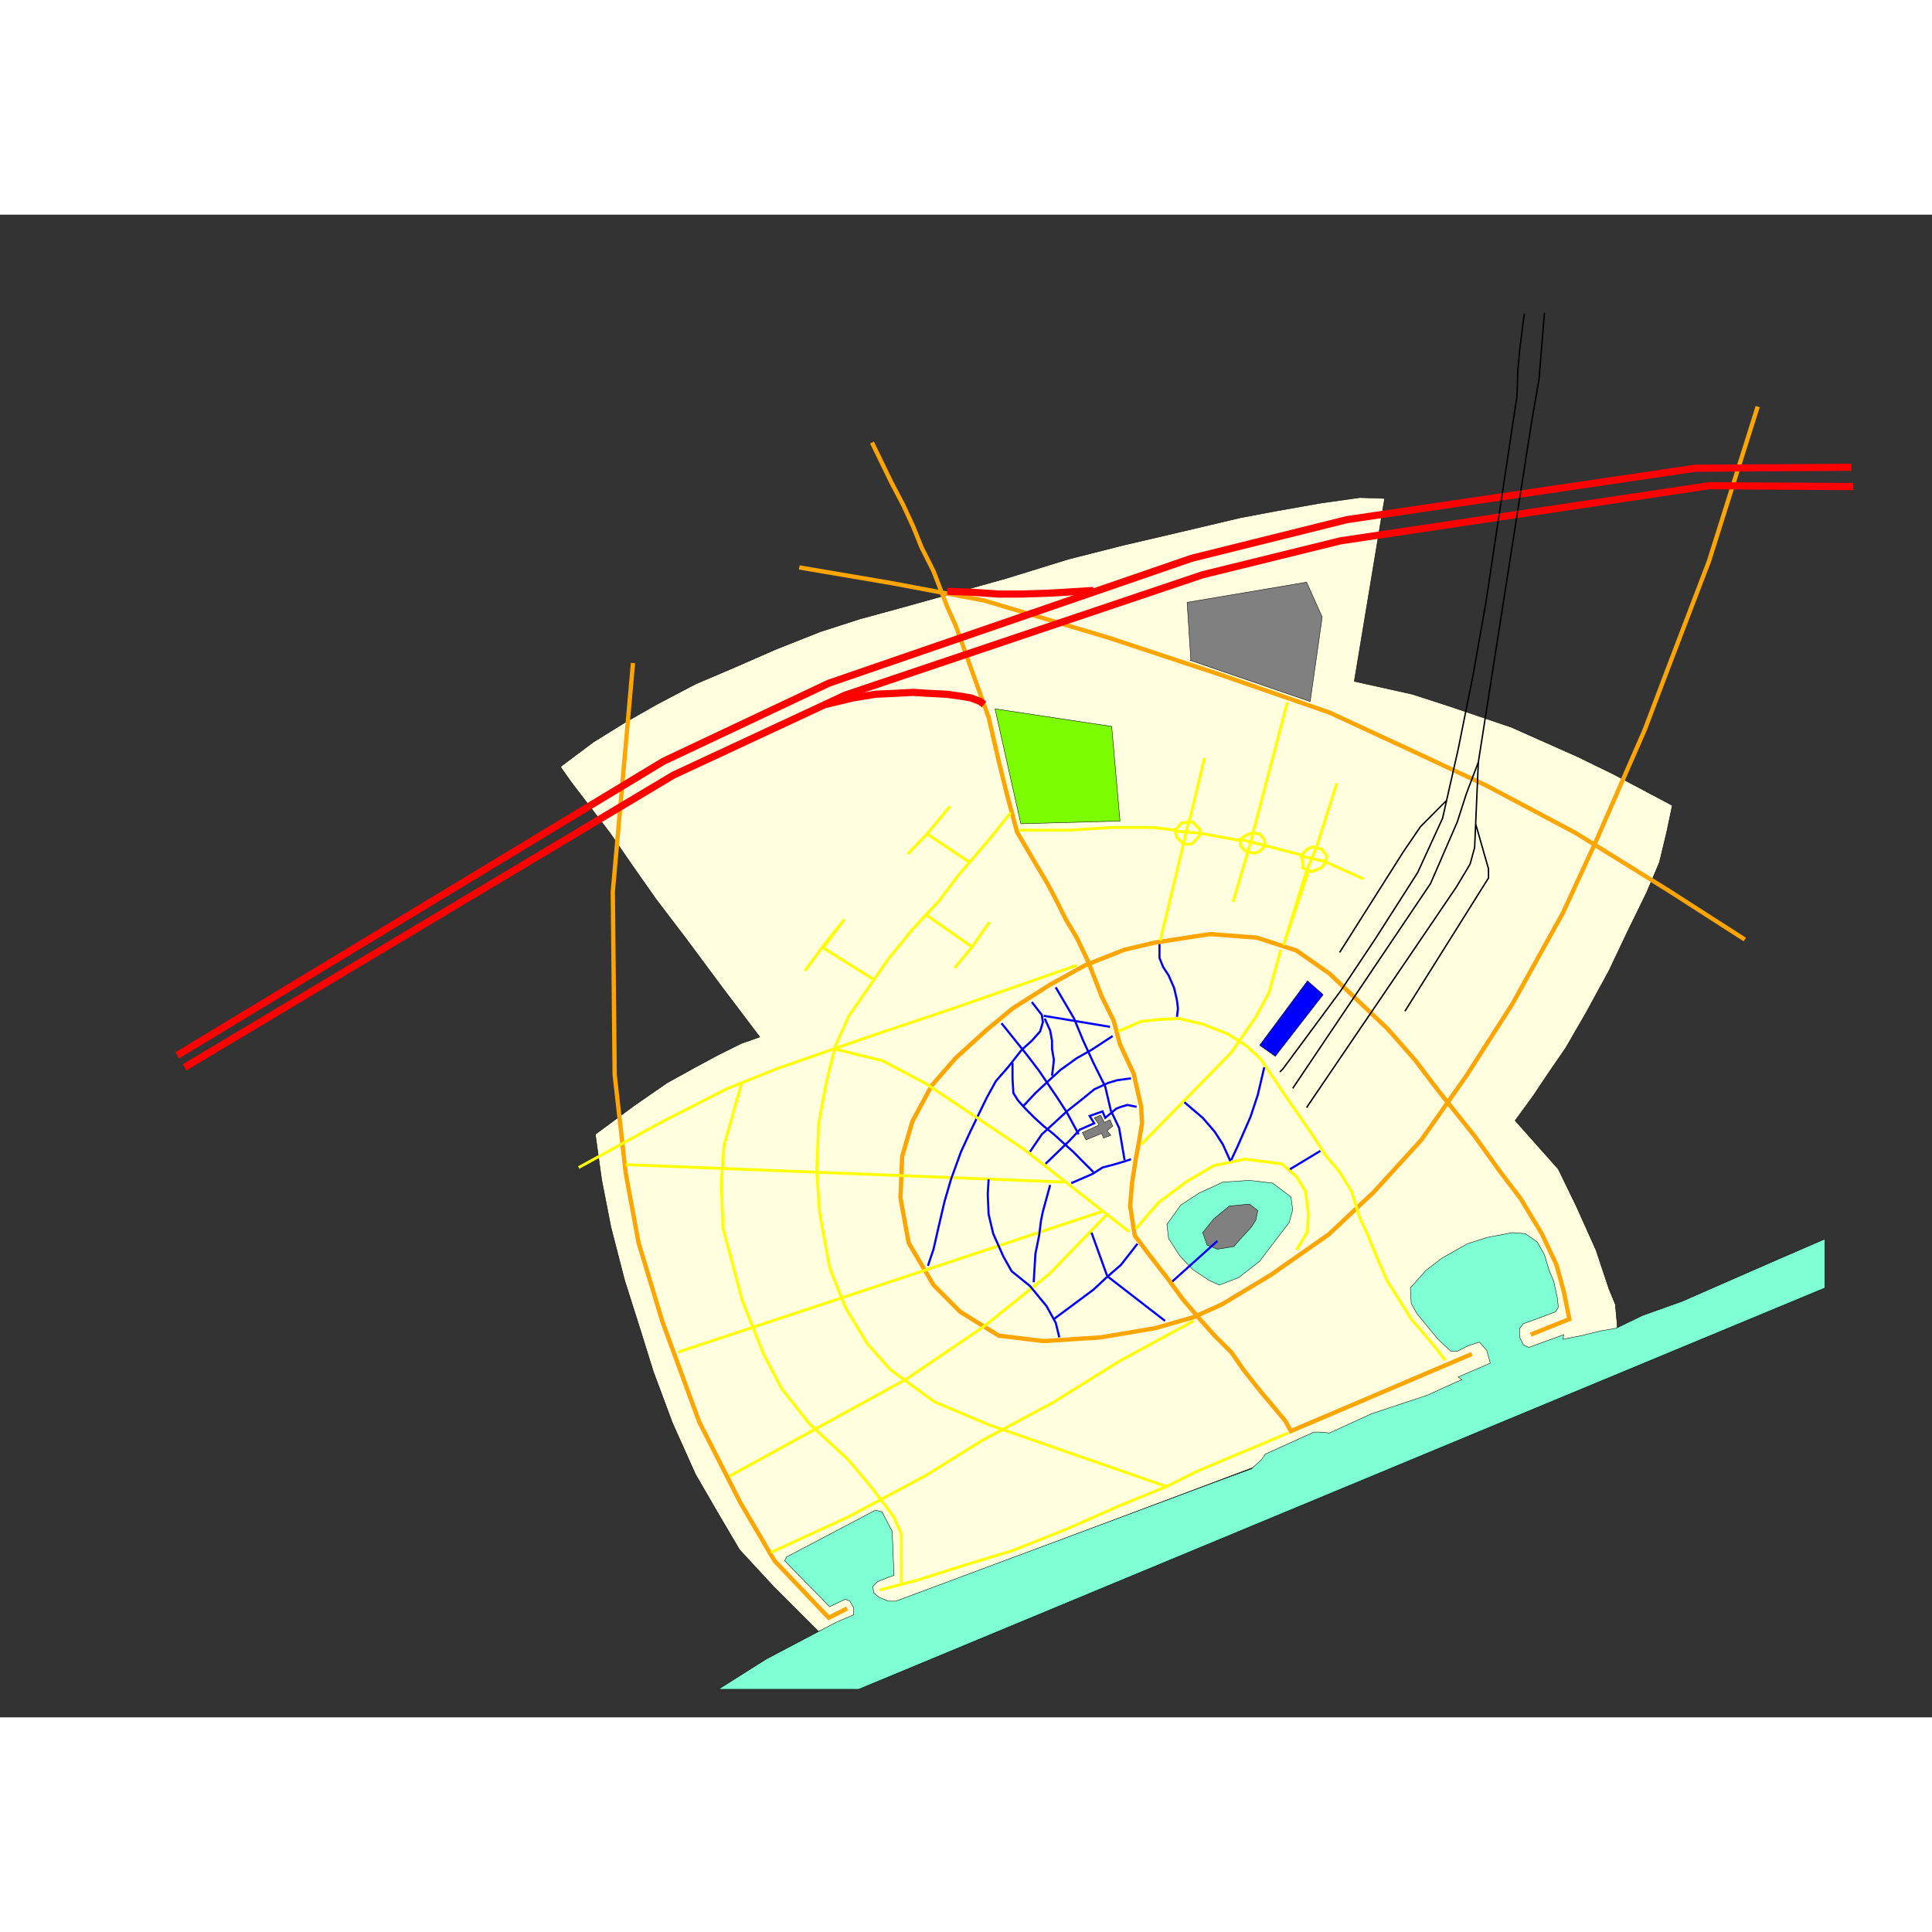 <?xml version="1.0" standalone="no"?>
<!DOCTYPE svg PUBLIC "-//W3C//DTD SVG 1.1//EN" "http://www.w3.org/Graphics/SVG/1.1/DTD/svg11.dtd">
<svg width="135cm" height="135cm" viewBox="0 0 13500 10500" xmlns="http://www.w3.org/2000/svg" version="1.1">
<rect x="0" y="0" width="13500" height="10500" fill="#333333" stroke="none"/>
<title>The Map of Foobar City</title>
<desc>paths that describe all the streets</desc>
<path d="M 5720 9900 L 5399 9579 L 5168 9329 L 5020 9078 L 4860 8802 L 4699 8443 L 4565 8083 L 4481 7813 L 4365 7447 L 4269 7075 L 4205 6748 L 4160 6426 L 4430 6227 L 4661 6067 L 4847 5964 L 5014 5874 L 5181 5791 L 5309 5746 L 5052 5406 L 4789 5052 L 4584 4783 L 4417 4545 L 4263 4321 L 4160 4186 L 3993 3967 L 3916 3858 L 4147 3685 L 4365 3550 L 4590 3422 L 4860 3280 L 5130 3165 L 5425 3036 L 5733 2914 L 6009 2825 L 6317 2741 L 7030 2542 L 7467 2407 L 7845 2311 L 8231 2221 L 8667 2118 L 8905 2073 L 9226 2016 L 9502 1977 L 9675 1983 L 9463 3261 L 9868 3351 L 10125 3434 L 10561 3582 L 11024 3788 L 11274 3910 L 11685 4128 L 11646 4314 L 11595 4526 L 11505 4738 L 11370 5014 L 11242 5284 L 11081 5579 L 10940 5823 L 10825 5990 L 10709 6163 L 10587 6330 L 10889 6670 L 11017 6934 L 11152 7235 L 11242 7505 L 11287 7614 L 11300 7756 L 11300 7794 z"
 fill="lightyellow" stroke="black" stroke-width="3" />
<path d="M 6000 10304 L 5020 10304 L 5354 10093 L 5720 9900 L 5842 9836 L 5964 9784 L 5964 9733 L 5939 9688 L 5906 9675 L 5797 9727 L 5483 9406 L 5495 9380 L 6118 9052 L 6163 9065 L 6234 9200 L 6247 9508 L 6208 9521 L 6131 9553 L 6099 9585 L 6105 9630 L 6144 9662 L 6208 9688 L 6260 9688 L 8500 8853 L 8744 8764 L 8815 8699 L 8841 8661 L 9181 8507 L 9226 8507 L 9290 8513 L 9585 8378 L 9971 8250 L 10183 8154 L 10215 8141 L 10189 8122 L 10414 8025 L 10388 7935 L 10337 7878 L 10260 7903 L 10183 7942 L 10138 7942 L 10048 7858 L 9900 7678 L 9861 7608 L 9855 7499 L 9964 7377 L 10073 7293 L 10253 7191 L 10394 7146 L 10568 7113 L 10658 7120 L 10741 7178 L 10792 7268 L 10825 7377 L 10857 7454 L 10882 7569 L 10889 7634 L 10870 7666 L 10735 7717 L 10645 7749 L 10619 7781 L 10619 7845 L 10645 7897 L 10683 7916 L 10715 7903 L 10927 7826 L 10921 7858 L 11049 7833 L 11184 7800 L 11293 7781 L 11479 7691 L 11749 7595 L 12423 7300 L 12751 7158 L 12751 7500 z"
 fill="aquamarine" stroke="black" stroke-width="3" />
<path d="M 8166 7158 L 8154 7056 L 8250 6921 L 8378 6837 L 8545 6760 L 8731 6748 L 8892 6767 L 9020 6863 L 9033 6953 L 9008 7043 L 8924 7152 L 8802 7313 L 8654 7428 L 8520 7479 L 8449 7447 L 8333 7370 L 8243 7274 L 8173 7165 z"
 fill="aquamarine" stroke="black" stroke-width="3" />
<path d="M 8436 7203 L 8404 7113 L 8481 7017 L 8590 6927 L 8731 6914 L 8789 6959 L 8776 7024 L 8744 7075 L 8661 7165 L 8622 7210 L 8507 7229 L 8443 7203 z"
 fill="gray" stroke="black" stroke-width="3" />
<path d="M 8314 3113 L 9155 3402 L 9239 2812 L 9130 2568 L 8295 2709 L 8321 3113 z"
 fill="gray" stroke="black" stroke-width="3" />
<path d="M 7678 6362 L 7563 6414 L 7589 6465 L 7698 6420 L 7711 6452 L 7762 6433 L 7736 6401 L 7775 6369 L 7756 6324 L 7717 6343 L 7691 6292 L 7646 6311 L 7678 6356 z"
 fill="gray" stroke="black" stroke-width="3" />
<path d="M 6953 3454 L 7133 4256 L 7826 4237 L 7768 3576 L 6959 3454 z"
 fill="lawngreen" stroke="black" stroke-width="3" />
<path d="M 9245 5451 L 8911 5881 L 8802 5804 L 9136 5354 L 9239 5444 z"
 fill="blue" stroke="black" stroke-width="3" />
<polyline points="6093,1592 6227,1868 6311,2028 6382,2182 6439,2324 6523,2491 6619,2741 6677,2869 6908,3512 6979,3820 7036,4051 7107,4314 7216,4500 7319,4674 7377,4783 7447,4924 7524,5052 7601,5213 7698,5463 7781,5630 7826,5797 7922,6003 7974,6234 7980,6349 7961,6465 7935,6606 7910,6767 7897,6927 7929,7133 8025,7261 8160,7435 8263,7576 8378,7711 8487,7833 8603,7948 8693,8077 8815,8231 8886,8314 8982,8430 9020,8500 10285,7961"
 fill="none" stroke="orange" stroke-width="30" />
<polyline points="12282,1341 11942,2420 11672,3126 11492,3601 11152,4378 10921,4879 10568,5515 10247,6016 9932,6465 9598,6831 9284,7126 8879,7409 8539,7614 8340,7704 8070,7781 7691,7845 7293,7871 6979,7833 6709,7666 6523,7479 6349,7184 6292,6869 6304,6581 6375,6337 6510,6086 6677,5894 6889,5701 7075,5547 7338,5380 7582,5245 7858,5136 8077,5085 8455,5027 8783,5052 9059,5142 9290,5303 9695,5688 9887,5906 10048,6118 10304,6439 10484,6690 10626,6876 10773,7120 10876,7338 10927,7524 10966,7717 10696,7826"
 fill="none" stroke="orange" stroke-width="30" />
<polyline points="5919,9739 5791,9804 5412,9406 5174,9001 4886,8436 4629,7736 4462,7184 4372,6696 4295,6009 4282,4731 4423,3133"
 fill="none" stroke="orange" stroke-width="30" />
<polyline points="12192,5065 11653,4719 11011,4321 10382,3987 9817,3723 9290,3479 8532,3216 7756,2959 6876,2696 6227,2574 5585,2465"
 fill="none" stroke="orange" stroke-width="30" />
<polyline points="9001,8513 8648,8661 8359,8783 8154,8886 7826,9020 7447,9187 7075,9335 6735,9438 6414,9540 6144,9611"
 fill="none" stroke="yellow" stroke-width="20" />
<polyline points="8192,7454 8507,7171"
 fill="none" stroke="blue" stroke-width="15" />
<polyline points="7935,7088 8096,6902 8295,6754 8481,6645 8699,6600 8956,6632 9059,6722 9123,6825 9142,6979 9136,7107 9059,7235"
 fill="none" stroke="yellow" stroke-width="20" />
<polyline points="6767,4520 6478,4327 6638,4134 6478,4327 6343,4468"
 fill="none" stroke="yellow" stroke-width="20" />
<polyline points="6471,4892 6792,5117 6914,4943 6792,5117 6670,5264"
 fill="none" stroke="yellow" stroke-width="20" />
<polyline points="6099,5341 5752,5123 5900,4924 5900,4924 5752,5110 5624,5284"
 fill="none" stroke="yellow" stroke-width="20" />
<polyline points="1290,5958 4706,3916 5906,3357 8404,2516 9367,2279 11942,1894 12950,1900"
 fill="none" stroke="red" stroke-width="50" />
<polyline points="5772,3422 5958,3377 6118,3351 6247,3345 6382,3338 6491,3345 6613,3351 6709,3364 6786,3377 6850,3402 6876,3422"
 fill="none" stroke="red" stroke-width="50" />
<polyline points="1239,5874 4635,3820 5791,3274 8327,2401 9412,2131 11845,1772 12937,1765"
 fill="none" stroke="red" stroke-width="50" />
<polyline points="7640,2626 7447,2638 7325,2645 7133,2651 6979,2651 6786,2638 6619,2632"
 fill="none" stroke="red" stroke-width="50" />
<polyline points="8417,3794 8314,4224 8308,4231 8269,4398 8109,5065 8102,5065"
 fill="none" stroke="yellow" stroke-width="20" />
<polyline points="8995,3409 8757,4314 8719,4455 8616,4802"
 fill="none" stroke="yellow" stroke-width="20" />
<polyline points="9341,3974 9200,4417 9130,4584 8969,5104 8969,5104 9142,4590"
 fill="none" stroke="yellow" stroke-width="20" />
<polyline points="8950,5136 8866,5438 8776,5605 8603,5855 7974,6497"
 fill="none" stroke="yellow" stroke-width="20" />
<polyline points="7120,4301 7473,4301 7768,4282 8057,4282 8211,4301 8256,4250 8333,4243 8385,4295 8385,4333 8365,4359 8327,4398 8269,4398 8224,4353 8211,4308 8378,4321 8661,4372 8699,4340 8744,4321 8802,4327 8834,4365 8841,4410 8802,4449 8764,4462 8706,4449 8667,4410 8667,4365 8847,4410 9097,4475 9130,4436 9174,4417 9239,4436 9271,4481 9264,4526 9232,4565 9168,4590 9104,4565 9104,4513 9091,4481 9258,4520 9528,4642"
 fill="none" stroke="yellow" stroke-width="20" />
<polyline points="7435,6760 4372,6638"
 fill="none" stroke="yellow" stroke-width="20" />
<polyline points="7698,6966 4738,7948"
 fill="none" stroke="yellow" stroke-width="20" />
<polyline points="7730,6991 7332,7402 6876,7768 6337,8134 5097,8815"
 fill="none" stroke="yellow" stroke-width="20" />
<path d="M 10651 693 L 10619 943 L 10606 1085 L 10600 1271 L 10574 1438 L 10555 1566 L 10382 2715 L 10292 3223 L 10189 3736 L 10080 4218 L 9906 4597 L 9611 5059 L 9367 5425 L 8963 5971 L 8943 5990 M 10105 4096 L 9926 4276 L 9804 4455 L 9361 5155"
 fill="none" stroke="black" stroke-width="10" />
<path d="M 10792 686 L 10754 1149 L 10703 1444 L 10330 3826 L 10247 4044 L 10183 4243 L 9996 4674 L 9033 6105"
 fill="none" stroke="black" stroke-width="10" />
<path d="M 10330 3826 L 10304 4423 L 10272 4539 L 10176 4699 L 9142 6221 L 9130 6240 M 10311 4256 L 10401 4571 L 10401 4635 L 9817 5566"
 fill="none" stroke="black" stroke-width="10" />
<polyline points="7813,5707 7974,5637 8096,5624 8237,5617 8404,5656 8584,5727 8712,5810 8809,5900 8892,6022 8982,6157 9155,6407 9264,6574 9361,6690 9444,6825 9502,7011 9553,7120 9624,7293 9695,7454 9765,7563 9861,7717 9939,7807 10035,7922 10099,8006"
 fill="none" stroke="yellow" stroke-width="20" />
<polyline points="7300,5617 7338,5701 7351,5772 7351,5829 7364,5906 7357,5971 7351,6016"
 fill="none" stroke="blue" stroke-width="15" />
<polyline points="8276,6202 8404,6311 8487,6407 8545,6497 8597,6613"
 fill="none" stroke="blue" stroke-width="15" />
<polyline points="7364,7717 7640,7512 7730,7428 7833,7338 7948,7191"
 fill="none" stroke="blue" stroke-width="15" />
<polyline points="7627,7113 7736,7415"
 fill="none" stroke="blue" stroke-width="15" />
<polyline points="7743,7422 8141,7730"
 fill="none" stroke="blue" stroke-width="15" />
<polyline points="6998,5650 7178,5874 7261,5983 7383,6163 7454,6272 7537,6426"
 fill="none" stroke="blue" stroke-width="15" />
<polyline points="7197,6548 7280,6426 7364,6349 7454,6266 7544,6195 7646,6112 7743,6067 7807,6048 7903,6035"
 fill="none" stroke="blue" stroke-width="15" />
<polyline points="7075,5926 7075,6035 7081,6138 7113,6189 7165,6247 7229,6311 7293,6369 7364,6426 7435,6491 7499,6548 7556,6606 7640,6690"
 fill="none" stroke="blue" stroke-width="15" />
<polyline points="7775,5739 7627,5836 7524,5894 7409,5977 7325,6054 7235,6138 7152,6227"
 fill="none" stroke="blue" stroke-width="15" />
<polyline points="7306,6632 7473,6471 7544,6394 7646,6349 7614,6298 7704,6266 7723,6311 7800,6247 7833,6234 7878,6221 7942,6234"
 fill="none" stroke="blue" stroke-width="15" />
<polyline points="7293,5598 7756,5675"
 fill="none" stroke="blue" stroke-width="15" />
<polyline points="8834,5958 8789,6150 8738,6304 8648,6510 8603,6606"
 fill="none" stroke="blue" stroke-width="15" />
<polyline points="9226,6542 9014,6670"
 fill="none" stroke="blue" stroke-width="15" />
<polyline points="8102,5097 8102,5194 8128,5258 8166,5316 8205,5406 8224,5489 8231,5547 8224,5605"
 fill="none" stroke="blue" stroke-width="15" />
<polyline points="7486,6767 7634,6703 7704,6658 7781,6638 7865,6613 7903,6600"
 fill="none" stroke="blue" stroke-width="15" />
<polyline points="7377,5399 7505,5617 7569,5772 7640,5926 7723,6093 7762,6260 7820,6382 7858,6606"
 fill="none" stroke="blue" stroke-width="15" />
<polyline points="7210,5502 7280,5592 7287,5643 7268,5707 7210,5772 7139,5836 7043,5958 6959,6054 6895,6170 6780,6407 6715,6548 6645,6741 6600,6895 6555,7088 6523,7229 6484,7345"
 fill="none" stroke="blue" stroke-width="15" />
<polyline points="7402,7845 7377,7743 7313,7627 7197,7486 7069,7383 7011,7280 6940,7120 6908,6985 6902,6844 6908,6741"
 fill="none" stroke="blue" stroke-width="15" />
<polyline points="7338,6780 7287,6966 7274,7030 7261,7133 7235,7261 7223,7460"
 fill="none" stroke="blue" stroke-width="15" />
<polyline points="7062,4179 6902,4378 6696,4616 6561,4796 6375,4995 6208,5200 5932,5598 5836,5810 5772,6073 5720,6356 5707,6683 5727,6972 5797,7357 5906,7634 6061,7890 6221,8070 6529,8295 6908,8455 8147,8886"
 fill="none" stroke="yellow" stroke-width="20" />
<polyline points="7524,5245 6658,5547 6086,5739 5438,5964 5085,6105 4629,6337 4044,6658"
 fill="none" stroke="yellow" stroke-width="20" />
<polyline points="8340,7730 7820,8012 7357,8301 6863,8565 6471,8809 5932,9097 5386,9348"
 fill="none" stroke="yellow" stroke-width="20" />
<polyline points="5181,6073 5059,6504 5040,6767 5052,7081 5187,7589 5335,7961 5463,8205 5656,8449 5926,8699 6073,8873 6182,9014 6247,9104 6298,9219 6298,9329 6298,9566"
 fill="none" stroke="yellow" stroke-width="20" />
<polyline points="5829,5829 6170,5913 6471,6073 6780,6279 7152,6529 7890,7107"
 fill="none" stroke="yellow" stroke-width="20" />
</svg>